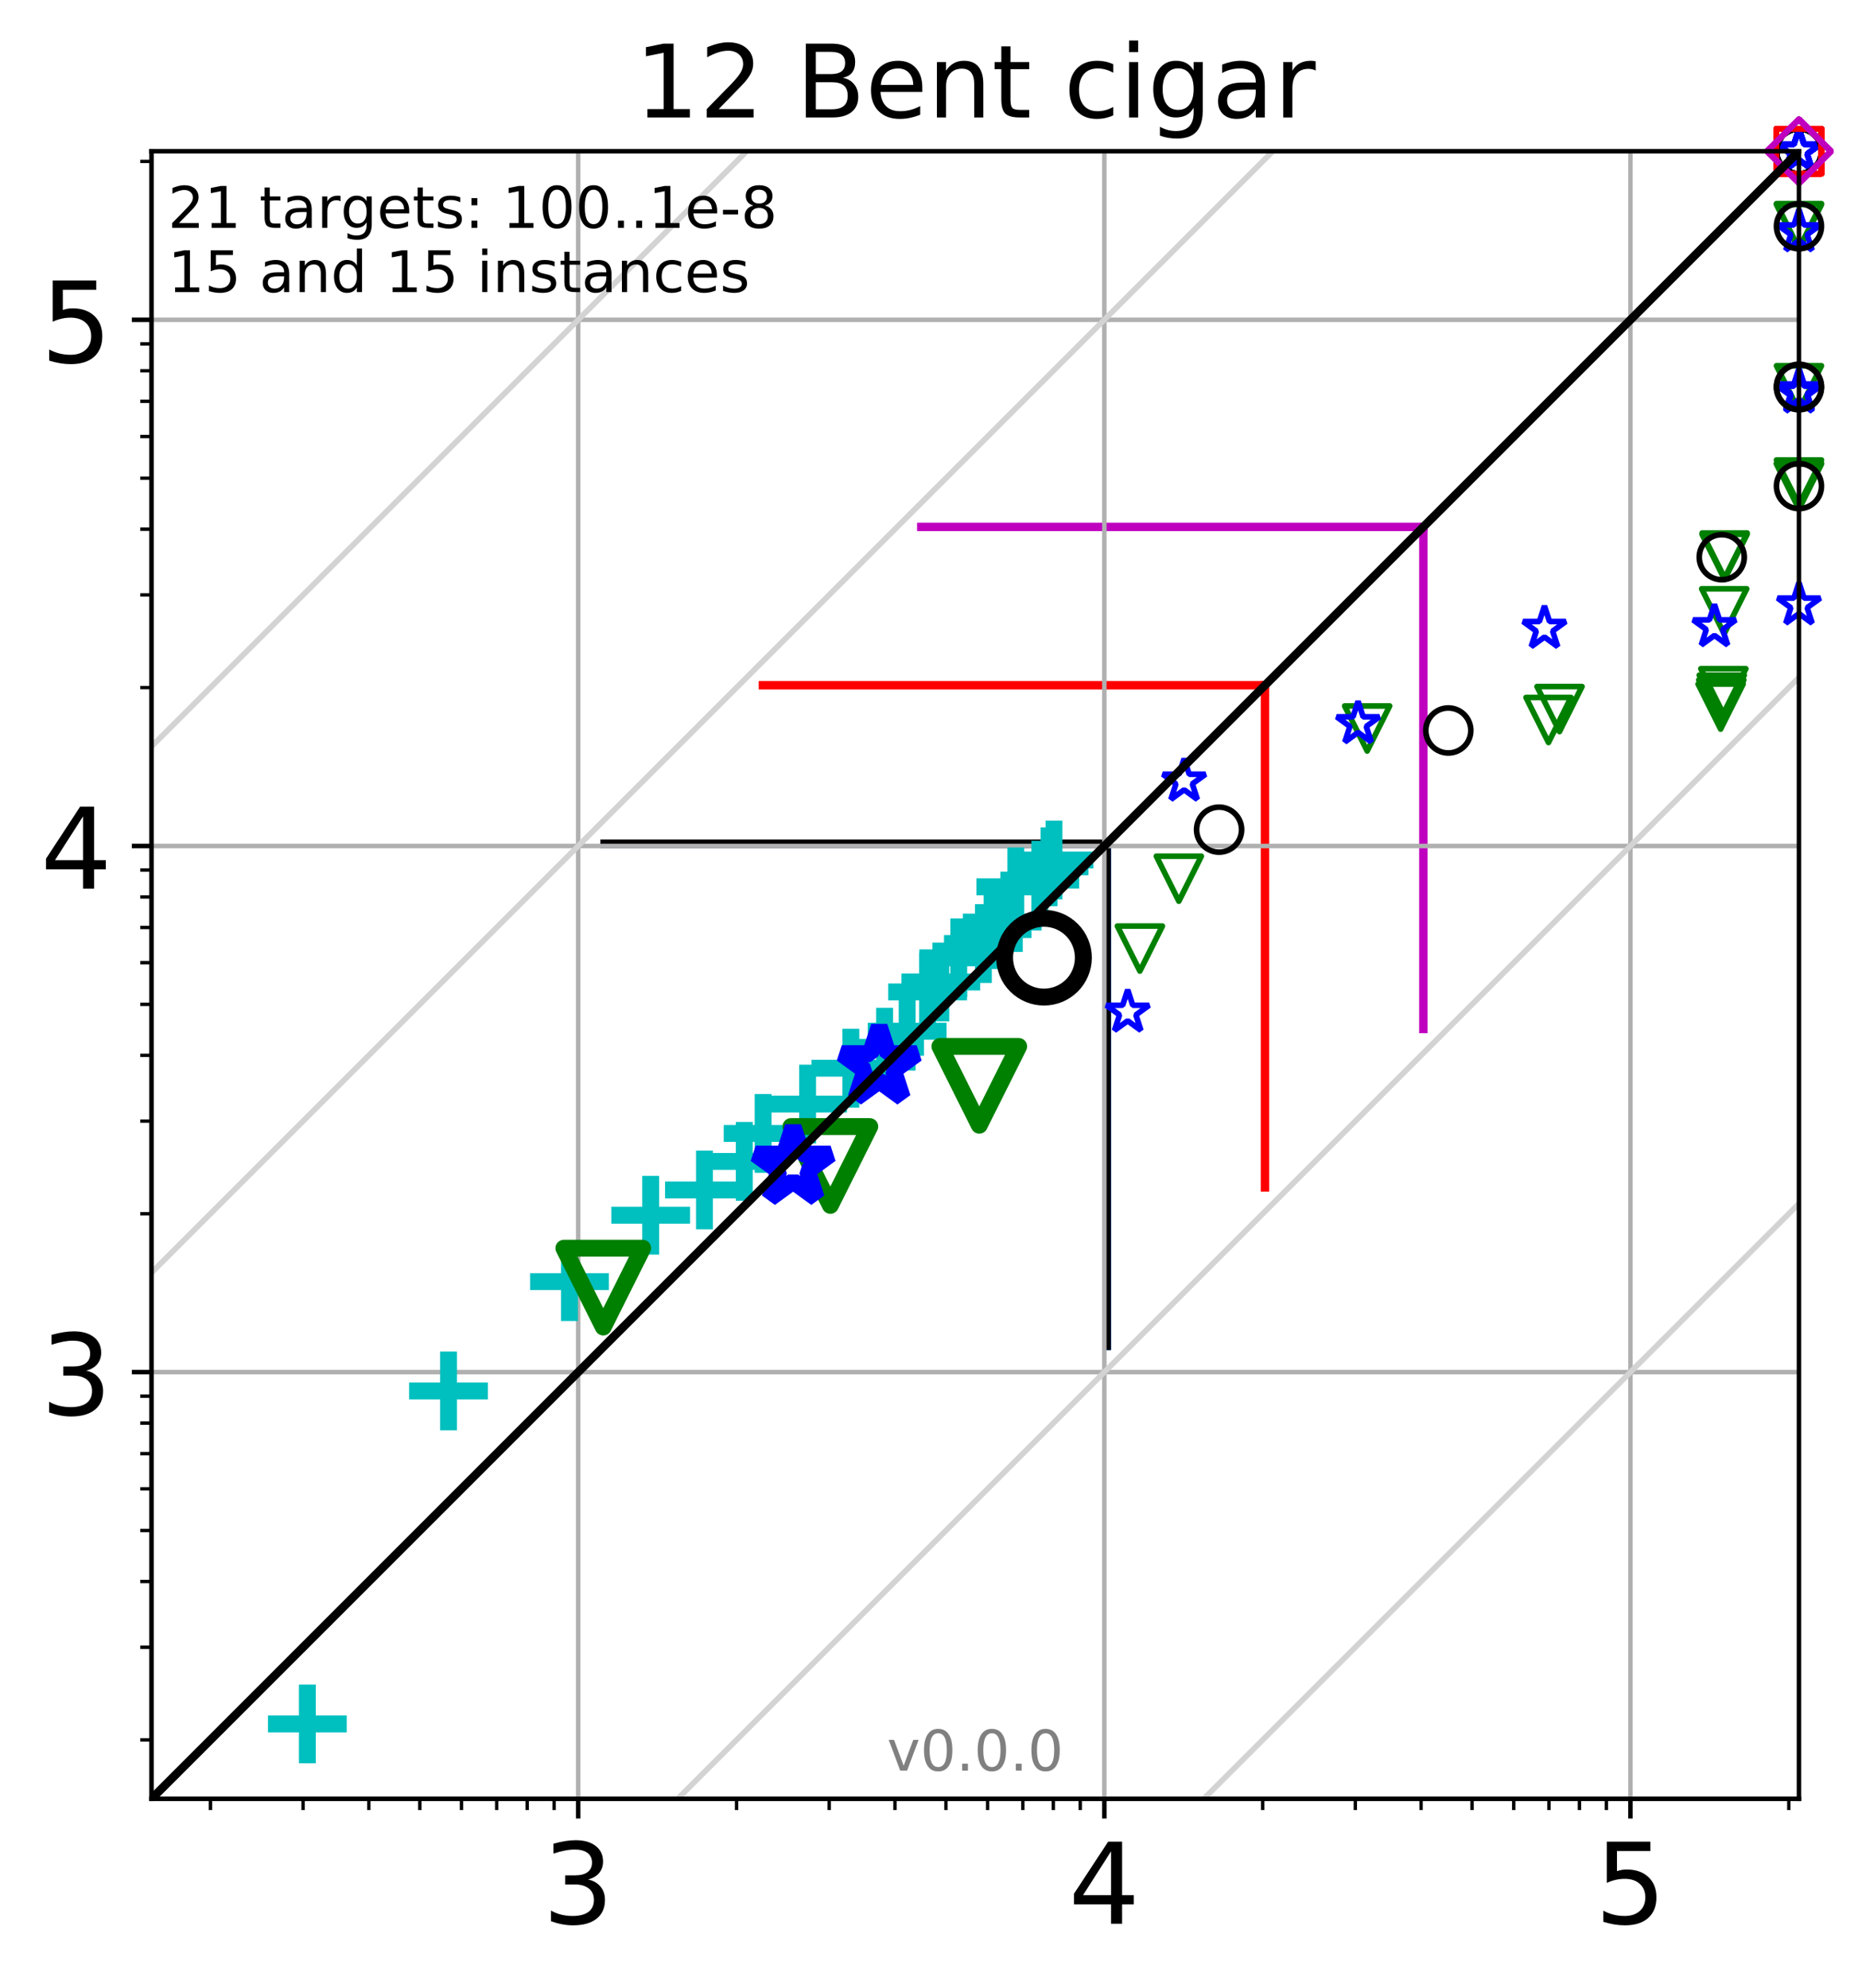<?xml version="1.0" encoding="utf-8" standalone="no"?>
<!DOCTYPE svg PUBLIC "-//W3C//DTD SVG 1.1//EN"
  "http://www.w3.org/Graphics/SVG/1.1/DTD/svg11.dtd">
<!-- Created with matplotlib (http://matplotlib.org/) -->
<svg height="353.193pt" version="1.1" viewBox="0 0 330.885 353.193" width="330.885pt" xmlns="http://www.w3.org/2000/svg" xmlns:xlink="http://www.w3.org/1999/xlink">
 <defs>
  <style type="text/css">
*{stroke-linecap:butt;stroke-linejoin:round;}
  </style>
 </defs>
 <g id="figure_1">
  <g id="patch_1">
   <path d="M 0 353.193 
L 330.885 353.193 
L 330.885 0 
L 0 0 
z
" style="fill:#ffffff;"/>
  </g>
  <g id="axes_1">
   <g id="patch_2">
    <path d="M 26.925 319.637 
L 319.685 319.637 
L 319.685 26.877 
L 26.925 26.877 
z
" style="fill:#ffffff;"/>
   </g>
   <g id="line2d_1">
    <path clip-path="url(#p626cb16751)" d="M 196.65 239.129 
L 196.65 149.913 
" style="fill:none;stroke:#00bfbf;stroke-linecap:square;stroke-width:1.5;"/>
   </g>
   <g id="line2d_2">
    <path clip-path="url(#p626cb16751)" d="M 107.433 149.913 
L 196.65 149.913 
" style="fill:none;stroke:#00bfbf;stroke-linecap:square;stroke-width:1.5;"/>
   </g>
   <g id="line2d_3">
    <path clip-path="url(#p626cb16751)" d="M 196.65 239.129 
L 196.65 149.913 
" style="fill:none;stroke:#008000;stroke-linecap:square;stroke-width:1.5;"/>
   </g>
   <g id="line2d_4">
    <path clip-path="url(#p626cb16751)" d="M 107.433 149.913 
L 196.65 149.913 
" style="fill:none;stroke:#008000;stroke-linecap:square;stroke-width:1.5;"/>
   </g>
   <g id="line2d_5">
    <path clip-path="url(#p626cb16751)" d="M 196.65 239.129 
L 196.65 149.913 
" style="fill:none;stroke:#0000ff;stroke-linecap:square;stroke-width:1.5;"/>
   </g>
   <g id="line2d_6">
    <path clip-path="url(#p626cb16751)" d="M 107.433 149.913 
L 196.65 149.913 
" style="fill:none;stroke:#0000ff;stroke-linecap:square;stroke-width:1.5;"/>
   </g>
   <g id="line2d_7">
    <path clip-path="url(#p626cb16751)" d="M 196.65 239.129 
L 196.65 149.913 
" style="fill:none;stroke:#000000;stroke-linecap:square;stroke-width:1.5;"/>
   </g>
   <g id="line2d_8">
    <path clip-path="url(#p626cb16751)" d="M 107.433 149.913 
L 196.65 149.913 
" style="fill:none;stroke:#000000;stroke-linecap:square;stroke-width:1.5;"/>
   </g>
   <g id="line2d_9">
    <path clip-path="url(#p626cb16751)" d="M 224.792 210.987 
L 224.792 121.77 
" style="fill:none;stroke:#ff0000;stroke-linecap:square;stroke-width:1.5;"/>
   </g>
   <g id="line2d_10">
    <path clip-path="url(#p626cb16751)" d="M 135.576 121.77 
L 224.792 121.77 
" style="fill:none;stroke:#ff0000;stroke-linecap:square;stroke-width:1.5;"/>
   </g>
   <g id="line2d_11">
    <path clip-path="url(#p626cb16751)" d="M 252.936 182.843 
L 252.936 93.626 
" style="fill:none;stroke:#bf00bf;stroke-linecap:square;stroke-width:1.5;"/>
   </g>
   <g id="line2d_12">
    <path clip-path="url(#p626cb16751)" d="M 163.719 93.626 
L 252.936 93.626 
" style="fill:none;stroke:#bf00bf;stroke-linecap:square;stroke-width:1.5;"/>
   </g>
   <g id="matplotlib.axis_1">
    <g id="xtick_1">
     <g id="line2d_13">
      <path clip-path="url(#p626cb16751)" d="M 102.747 319.637 
L 102.747 26.877 
" style="fill:none;stroke:#b0b0b0;stroke-linecap:square;stroke-width:0.8;"/>
     </g>
     <g id="line2d_14">
      <defs>
       <path d="M 0 0 
L 0 3.5 
" id="mcdaa72d1b9" style="stroke:#000000;stroke-width:0.8;"/>
      </defs>
      <g>
       <use style="stroke:#000000;stroke-width:0.8;" x="102.747" xlink:href="#mcdaa72d1b9" y="319.637"/>
      </g>
     </g>
     <g id="text_1">
      <!-- 3 -->
      <defs>
       <path d="M 40.578 39.312 
Q 47.656 37.797 51.625 33 
Q 55.609 28.219 55.609 21.188 
Q 55.609 10.406 48.188 4.484 
Q 40.766 -1.422 27.094 -1.422 
Q 22.516 -1.422 17.656 -0.516 
Q 12.797 0.391 7.625 2.203 
L 7.625 11.719 
Q 11.719 9.328 16.594 8.109 
Q 21.484 6.891 26.812 6.891 
Q 36.078 6.891 40.938 10.547 
Q 45.797 14.203 45.797 21.188 
Q 45.797 27.641 41.281 31.266 
Q 36.766 34.906 28.719 34.906 
L 20.219 34.906 
L 20.219 43.016 
L 29.109 43.016 
Q 36.375 43.016 40.234 45.922 
Q 44.094 48.828 44.094 54.297 
Q 44.094 59.906 40.109 62.906 
Q 36.141 65.922 28.719 65.922 
Q 24.656 65.922 20.016 65.031 
Q 15.375 64.156 9.812 62.312 
L 9.812 71.094 
Q 15.438 72.656 20.344 73.438 
Q 25.25 74.219 29.594 74.219 
Q 40.828 74.219 47.359 69.109 
Q 53.906 64.016 53.906 55.328 
Q 53.906 49.266 50.438 45.094 
Q 46.969 40.922 40.578 39.312 
z
" id="DejaVuSans-33"/>
      </defs>
      <g transform="translate(96.384 341.834)scale(0.2 -0.2)">
       <use xlink:href="#DejaVuSans-33"/>
      </g>
     </g>
    </g>
    <g id="xtick_2">
     <g id="line2d_15">
      <path clip-path="url(#p626cb16751)" d="M 196.242 319.637 
L 196.242 26.877 
" style="fill:none;stroke:#b0b0b0;stroke-linecap:square;stroke-width:0.8;"/>
     </g>
     <g id="line2d_16">
      <g>
       <use style="stroke:#000000;stroke-width:0.8;" x="196.242" xlink:href="#mcdaa72d1b9" y="319.637"/>
      </g>
     </g>
     <g id="text_2">
      <!-- 4 -->
      <defs>
       <path d="M 37.797 64.312 
L 12.891 25.391 
L 37.797 25.391 
z
M 35.203 72.906 
L 47.609 72.906 
L 47.609 25.391 
L 58.016 25.391 
L 58.016 17.188 
L 47.609 17.188 
L 47.609 0 
L 37.797 0 
L 37.797 17.188 
L 4.891 17.188 
L 4.891 26.703 
z
" id="DejaVuSans-34"/>
      </defs>
      <g transform="translate(189.879 341.834)scale(0.2 -0.2)">
       <use xlink:href="#DejaVuSans-34"/>
      </g>
     </g>
    </g>
    <g id="xtick_3">
     <g id="line2d_17">
      <path clip-path="url(#p626cb16751)" d="M 289.736 319.637 
L 289.736 26.877 
" style="fill:none;stroke:#b0b0b0;stroke-linecap:square;stroke-width:0.8;"/>
     </g>
     <g id="line2d_18">
      <g>
       <use style="stroke:#000000;stroke-width:0.8;" x="289.736" xlink:href="#mcdaa72d1b9" y="319.637"/>
      </g>
     </g>
     <g id="text_3">
      <!-- 5 -->
      <defs>
       <path d="M 10.797 72.906 
L 49.516 72.906 
L 49.516 64.594 
L 19.828 64.594 
L 19.828 46.734 
Q 21.969 47.469 24.109 47.828 
Q 26.266 48.188 28.422 48.188 
Q 40.625 48.188 47.75 41.5 
Q 54.891 34.812 54.891 23.391 
Q 54.891 11.625 47.562 5.094 
Q 40.234 -1.422 26.906 -1.422 
Q 22.312 -1.422 17.547 -0.641 
Q 12.797 0.141 7.719 1.703 
L 7.719 11.625 
Q 12.109 9.234 16.797 8.062 
Q 21.484 6.891 26.703 6.891 
Q 35.156 6.891 40.078 11.328 
Q 45.016 15.766 45.016 23.391 
Q 45.016 31 40.078 35.438 
Q 35.156 39.891 26.703 39.891 
Q 22.75 39.891 18.812 39.016 
Q 14.891 38.141 10.797 36.281 
z
" id="DejaVuSans-35"/>
      </defs>
      <g transform="translate(283.374 341.834)scale(0.2 -0.2)">
       <use xlink:href="#DejaVuSans-35"/>
      </g>
     </g>
    </g>
    <g id="xtick_4">
     <g id="line2d_19">
      <defs>
       <path d="M 0 0 
L 0 2 
" id="m174a268d0e" style="stroke:#000000;stroke-width:0.6;"/>
      </defs>
      <g>
       <use style="stroke:#000000;stroke-width:0.6;" x="37.397" xlink:href="#m174a268d0e" y="319.637"/>
      </g>
     </g>
    </g>
    <g id="xtick_5">
     <g id="line2d_20">
      <g>
       <use style="stroke:#000000;stroke-width:0.6;" x="53.86" xlink:href="#m174a268d0e" y="319.637"/>
      </g>
     </g>
    </g>
    <g id="xtick_6">
     <g id="line2d_21">
      <g>
       <use style="stroke:#000000;stroke-width:0.6;" x="65.541" xlink:href="#m174a268d0e" y="319.637"/>
      </g>
     </g>
    </g>
    <g id="xtick_7">
     <g id="line2d_22">
      <g>
       <use style="stroke:#000000;stroke-width:0.6;" x="74.602" xlink:href="#m174a268d0e" y="319.637"/>
      </g>
     </g>
    </g>
    <g id="xtick_8">
     <g id="line2d_23">
      <g>
       <use style="stroke:#000000;stroke-width:0.6;" x="82.005" xlink:href="#m174a268d0e" y="319.637"/>
      </g>
     </g>
    </g>
    <g id="xtick_9">
     <g id="line2d_24">
      <g>
       <use style="stroke:#000000;stroke-width:0.6;" x="88.264" xlink:href="#m174a268d0e" y="319.637"/>
      </g>
     </g>
    </g>
    <g id="xtick_10">
     <g id="line2d_25">
      <g>
       <use style="stroke:#000000;stroke-width:0.6;" x="93.686" xlink:href="#m174a268d0e" y="319.637"/>
      </g>
     </g>
    </g>
    <g id="xtick_11">
     <g id="line2d_26">
      <g>
       <use style="stroke:#000000;stroke-width:0.6;" x="98.469" xlink:href="#m174a268d0e" y="319.637"/>
      </g>
     </g>
    </g>
    <g id="xtick_12">
     <g id="line2d_27">
      <g>
       <use style="stroke:#000000;stroke-width:0.6;" x="130.891" xlink:href="#m174a268d0e" y="319.637"/>
      </g>
     </g>
    </g>
    <g id="xtick_13">
     <g id="line2d_28">
      <g>
       <use style="stroke:#000000;stroke-width:0.6;" x="147.355" xlink:href="#m174a268d0e" y="319.637"/>
      </g>
     </g>
    </g>
    <g id="xtick_14">
     <g id="line2d_29">
      <g>
       <use style="stroke:#000000;stroke-width:0.6;" x="159.036" xlink:href="#m174a268d0e" y="319.637"/>
      </g>
     </g>
    </g>
    <g id="xtick_15">
     <g id="line2d_30">
      <g>
       <use style="stroke:#000000;stroke-width:0.6;" x="168.097" xlink:href="#m174a268d0e" y="319.637"/>
      </g>
     </g>
    </g>
    <g id="xtick_16">
     <g id="line2d_31">
      <g>
       <use style="stroke:#000000;stroke-width:0.6;" x="175.5" xlink:href="#m174a268d0e" y="319.637"/>
      </g>
     </g>
    </g>
    <g id="xtick_17">
     <g id="line2d_32">
      <g>
       <use style="stroke:#000000;stroke-width:0.6;" x="181.759" xlink:href="#m174a268d0e" y="319.637"/>
      </g>
     </g>
    </g>
    <g id="xtick_18">
     <g id="line2d_33">
      <g>
       <use style="stroke:#000000;stroke-width:0.6;" x="187.181" xlink:href="#m174a268d0e" y="319.637"/>
      </g>
     </g>
    </g>
    <g id="xtick_19">
     <g id="line2d_34">
      <g>
       <use style="stroke:#000000;stroke-width:0.6;" x="191.963" xlink:href="#m174a268d0e" y="319.637"/>
      </g>
     </g>
    </g>
    <g id="xtick_20">
     <g id="line2d_35">
      <g>
       <use style="stroke:#000000;stroke-width:0.6;" x="224.386" xlink:href="#m174a268d0e" y="319.637"/>
      </g>
     </g>
    </g>
    <g id="xtick_21">
     <g id="line2d_36">
      <g>
       <use style="stroke:#000000;stroke-width:0.6;" x="240.85" xlink:href="#m174a268d0e" y="319.637"/>
      </g>
     </g>
    </g>
    <g id="xtick_22">
     <g id="line2d_37">
      <g>
       <use style="stroke:#000000;stroke-width:0.6;" x="252.531" xlink:href="#m174a268d0e" y="319.637"/>
      </g>
     </g>
    </g>
    <g id="xtick_23">
     <g id="line2d_38">
      <g>
       <use style="stroke:#000000;stroke-width:0.6;" x="261.592" xlink:href="#m174a268d0e" y="319.637"/>
      </g>
     </g>
    </g>
    <g id="xtick_24">
     <g id="line2d_39">
      <g>
       <use style="stroke:#000000;stroke-width:0.6;" x="268.995" xlink:href="#m174a268d0e" y="319.637"/>
      </g>
     </g>
    </g>
    <g id="xtick_25">
     <g id="line2d_40">
      <g>
       <use style="stroke:#000000;stroke-width:0.6;" x="275.254" xlink:href="#m174a268d0e" y="319.637"/>
      </g>
     </g>
    </g>
    <g id="xtick_26">
     <g id="line2d_41">
      <g>
       <use style="stroke:#000000;stroke-width:0.6;" x="280.676" xlink:href="#m174a268d0e" y="319.637"/>
      </g>
     </g>
    </g>
    <g id="xtick_27">
     <g id="line2d_42">
      <g>
       <use style="stroke:#000000;stroke-width:0.6;" x="285.458" xlink:href="#m174a268d0e" y="319.637"/>
      </g>
     </g>
    </g>
    <g id="xtick_28">
     <g id="line2d_43">
      <g>
       <use style="stroke:#000000;stroke-width:0.6;" x="317.881" xlink:href="#m174a268d0e" y="319.637"/>
      </g>
     </g>
    </g>
   </g>
   <g id="matplotlib.axis_2">
    <g id="ytick_1">
     <g id="line2d_44">
      <path clip-path="url(#p626cb16751)" d="M 26.925 243.816 
L 319.685 243.816 
" style="fill:none;stroke:#b0b0b0;stroke-linecap:square;stroke-width:0.8;"/>
     </g>
     <g id="line2d_45">
      <defs>
       <path d="M 0 0 
L -3.5 0 
" id="m2fdf39e11d" style="stroke:#000000;stroke-width:0.8;"/>
      </defs>
      <g>
       <use style="stroke:#000000;stroke-width:0.8;" x="26.925" xlink:href="#m2fdf39e11d" y="243.816"/>
      </g>
     </g>
     <g id="text_4">
      <!-- 3 -->
      <g transform="translate(7.2 251.414)scale(0.2 -0.2)">
       <use xlink:href="#DejaVuSans-33"/>
      </g>
     </g>
    </g>
    <g id="ytick_2">
     <g id="line2d_46">
      <path clip-path="url(#p626cb16751)" d="M 26.925 150.321 
L 319.685 150.321 
" style="fill:none;stroke:#b0b0b0;stroke-linecap:square;stroke-width:0.8;"/>
     </g>
     <g id="line2d_47">
      <g>
       <use style="stroke:#000000;stroke-width:0.8;" x="26.925" xlink:href="#m2fdf39e11d" y="150.321"/>
      </g>
     </g>
     <g id="text_5">
      <!-- 4 -->
      <g transform="translate(7.2 157.919)scale(0.2 -0.2)">
       <use xlink:href="#DejaVuSans-34"/>
      </g>
     </g>
    </g>
    <g id="ytick_3">
     <g id="line2d_48">
      <path clip-path="url(#p626cb16751)" d="M 26.925 56.826 
L 319.685 56.826 
" style="fill:none;stroke:#b0b0b0;stroke-linecap:square;stroke-width:0.8;"/>
     </g>
     <g id="line2d_49">
      <g>
       <use style="stroke:#000000;stroke-width:0.8;" x="26.925" xlink:href="#m2fdf39e11d" y="56.826"/>
      </g>
     </g>
     <g id="text_6">
      <!-- 5 -->
      <g transform="translate(7.2 64.424)scale(0.2 -0.2)">
       <use xlink:href="#DejaVuSans-35"/>
      </g>
     </g>
    </g>
    <g id="ytick_4">
     <g id="line2d_50">
      <defs>
       <path d="M 0 0 
L -2 0 
" id="m7f16919381" style="stroke:#000000;stroke-width:0.6;"/>
      </defs>
      <g>
       <use style="stroke:#000000;stroke-width:0.6;" x="26.925" xlink:href="#m7f16919381" y="309.166"/>
      </g>
     </g>
    </g>
    <g id="ytick_5">
     <g id="line2d_51">
      <g>
       <use style="stroke:#000000;stroke-width:0.6;" x="26.925" xlink:href="#m7f16919381" y="292.702"/>
      </g>
     </g>
    </g>
    <g id="ytick_6">
     <g id="line2d_52">
      <g>
       <use style="stroke:#000000;stroke-width:0.6;" x="26.925" xlink:href="#m7f16919381" y="281.021"/>
      </g>
     </g>
    </g>
    <g id="ytick_7">
     <g id="line2d_53">
      <g>
       <use style="stroke:#000000;stroke-width:0.6;" x="26.925" xlink:href="#m7f16919381" y="271.96"/>
      </g>
     </g>
    </g>
    <g id="ytick_8">
     <g id="line2d_54">
      <g>
       <use style="stroke:#000000;stroke-width:0.6;" x="26.925" xlink:href="#m7f16919381" y="264.557"/>
      </g>
     </g>
    </g>
    <g id="ytick_9">
     <g id="line2d_55">
      <g>
       <use style="stroke:#000000;stroke-width:0.6;" x="26.925" xlink:href="#m7f16919381" y="258.298"/>
      </g>
     </g>
    </g>
    <g id="ytick_10">
     <g id="line2d_56">
      <g>
       <use style="stroke:#000000;stroke-width:0.6;" x="26.925" xlink:href="#m7f16919381" y="252.876"/>
      </g>
     </g>
    </g>
    <g id="ytick_11">
     <g id="line2d_57">
      <g>
       <use style="stroke:#000000;stroke-width:0.6;" x="26.925" xlink:href="#m7f16919381" y="248.094"/>
      </g>
     </g>
    </g>
    <g id="ytick_12">
     <g id="line2d_58">
      <g>
       <use style="stroke:#000000;stroke-width:0.6;" x="26.925" xlink:href="#m7f16919381" y="215.671"/>
      </g>
     </g>
    </g>
    <g id="ytick_13">
     <g id="line2d_59">
      <g>
       <use style="stroke:#000000;stroke-width:0.6;" x="26.925" xlink:href="#m7f16919381" y="199.207"/>
      </g>
     </g>
    </g>
    <g id="ytick_14">
     <g id="line2d_60">
      <g>
       <use style="stroke:#000000;stroke-width:0.6;" x="26.925" xlink:href="#m7f16919381" y="187.526"/>
      </g>
     </g>
    </g>
    <g id="ytick_15">
     <g id="line2d_61">
      <g>
       <use style="stroke:#000000;stroke-width:0.6;" x="26.925" xlink:href="#m7f16919381" y="178.465"/>
      </g>
     </g>
    </g>
    <g id="ytick_16">
     <g id="line2d_62">
      <g>
       <use style="stroke:#000000;stroke-width:0.6;" x="26.925" xlink:href="#m7f16919381" y="171.062"/>
      </g>
     </g>
    </g>
    <g id="ytick_17">
     <g id="line2d_63">
      <g>
       <use style="stroke:#000000;stroke-width:0.6;" x="26.925" xlink:href="#m7f16919381" y="164.803"/>
      </g>
     </g>
    </g>
    <g id="ytick_18">
     <g id="line2d_64">
      <g>
       <use style="stroke:#000000;stroke-width:0.6;" x="26.925" xlink:href="#m7f16919381" y="159.381"/>
      </g>
     </g>
    </g>
    <g id="ytick_19">
     <g id="line2d_65">
      <g>
       <use style="stroke:#000000;stroke-width:0.6;" x="26.925" xlink:href="#m7f16919381" y="154.599"/>
      </g>
     </g>
    </g>
    <g id="ytick_20">
     <g id="line2d_66">
      <g>
       <use style="stroke:#000000;stroke-width:0.6;" x="26.925" xlink:href="#m7f16919381" y="122.176"/>
      </g>
     </g>
    </g>
    <g id="ytick_21">
     <g id="line2d_67">
      <g>
       <use style="stroke:#000000;stroke-width:0.6;" x="26.925" xlink:href="#m7f16919381" y="105.712"/>
      </g>
     </g>
    </g>
    <g id="ytick_22">
     <g id="line2d_68">
      <g>
       <use style="stroke:#000000;stroke-width:0.6;" x="26.925" xlink:href="#m7f16919381" y="94.031"/>
      </g>
     </g>
    </g>
    <g id="ytick_23">
     <g id="line2d_69">
      <g>
       <use style="stroke:#000000;stroke-width:0.6;" x="26.925" xlink:href="#m7f16919381" y="84.971"/>
      </g>
     </g>
    </g>
    <g id="ytick_24">
     <g id="line2d_70">
      <g>
       <use style="stroke:#000000;stroke-width:0.6;" x="26.925" xlink:href="#m7f16919381" y="77.568"/>
      </g>
     </g>
    </g>
    <g id="ytick_25">
     <g id="line2d_71">
      <g>
       <use style="stroke:#000000;stroke-width:0.6;" x="26.925" xlink:href="#m7f16919381" y="71.308"/>
      </g>
     </g>
    </g>
    <g id="ytick_26">
     <g id="line2d_72">
      <g>
       <use style="stroke:#000000;stroke-width:0.6;" x="26.925" xlink:href="#m7f16919381" y="65.886"/>
      </g>
     </g>
    </g>
    <g id="ytick_27">
     <g id="line2d_73">
      <g>
       <use style="stroke:#000000;stroke-width:0.6;" x="26.925" xlink:href="#m7f16919381" y="61.104"/>
      </g>
     </g>
    </g>
    <g id="ytick_28">
     <g id="line2d_74">
      <g>
       <use style="stroke:#000000;stroke-width:0.6;" x="26.925" xlink:href="#m7f16919381" y="28.681"/>
      </g>
     </g>
    </g>
   </g>
   <g id="line2d_75">
    <defs>
     <path d="M -7 0 
L 7 0 
M 0 7 
L 0 -7 
" id="m9eb11d4060" style="stroke:#00bfbf;stroke-width:3;"/>
    </defs>
    <g>
     <use style="fill-opacity:0;stroke:#00bfbf;stroke-width:3;" x="54.62" xlink:href="#m9eb11d4060" y="306.33"/>
     <use style="fill-opacity:0;stroke:#00bfbf;stroke-width:3;" x="79.703" xlink:href="#m9eb11d4060" y="247.163"/>
     <use style="fill-opacity:0;stroke:#00bfbf;stroke-width:3;" x="101.199" xlink:href="#m9eb11d4060" y="227.734"/>
     <use style="fill-opacity:0;stroke:#00bfbf;stroke-width:3;" x="115.63" xlink:href="#m9eb11d4060" y="215.941"/>
     <use style="fill-opacity:0;stroke:#00bfbf;stroke-width:3;" x="125.189" xlink:href="#m9eb11d4060" y="211.449"/>
     <use style="fill-opacity:0;stroke:#00bfbf;stroke-width:3;" x="132.26" xlink:href="#m9eb11d4060" y="206.372"/>
     <use style="fill-opacity:0;stroke:#00bfbf;stroke-width:3;" x="135.609" xlink:href="#m9eb11d4060" y="201.404"/>
     <use style="fill-opacity:0;stroke:#00bfbf;stroke-width:3;" x="143.512" xlink:href="#m9eb11d4060" y="196.187"/>
     <use style="fill-opacity:0;stroke:#00bfbf;stroke-width:3;" x="151.198" xlink:href="#m9eb11d4060" y="189.811"/>
     <use style="fill-opacity:0;stroke:#00bfbf;stroke-width:3;" x="157.198" xlink:href="#m9eb11d4060" y="186.095"/>
     <use style="fill-opacity:0;stroke:#00bfbf;stroke-width:3;" x="161.204" xlink:href="#m9eb11d4060" y="183.241"/>
     <use style="fill-opacity:0;stroke:#00bfbf;stroke-width:3;" x="164.838" xlink:href="#m9eb11d4060" y="176.257"/>
     <use style="fill-opacity:0;stroke:#00bfbf;stroke-width:3;" x="167.189" xlink:href="#m9eb11d4060" y="174.491"/>
     <use style="fill-opacity:0;stroke:#00bfbf;stroke-width:3;" x="170.374" xlink:href="#m9eb11d4060" y="170.197"/>
     <use style="fill-opacity:0;stroke:#00bfbf;stroke-width:3;" x="174.751" xlink:href="#m9eb11d4060" y="167.659"/>
     <use style="fill-opacity:0;stroke:#00bfbf;stroke-width:3;" x="176.295" xlink:href="#m9eb11d4060" y="165.185"/>
     <use style="fill-opacity:0;stroke:#00bfbf;stroke-width:3;" x="178.098" xlink:href="#m9eb11d4060" y="163.844"/>
     <use style="fill-opacity:0;stroke:#00bfbf;stroke-width:3;" x="180.513" xlink:href="#m9eb11d4060" y="157.582"/>
     <use style="fill-opacity:0;stroke:#00bfbf;stroke-width:3;" x="184.771" xlink:href="#m9eb11d4060" y="156.392"/>
     <use style="fill-opacity:0;stroke:#00bfbf;stroke-width:3;" x="186.424" xlink:href="#m9eb11d4060" y="154.022"/>
     <use style="fill-opacity:0;stroke:#00bfbf;stroke-width:3;" x="187.298" xlink:href="#m9eb11d4060" y="152.816"/>
    </g>
   </g>
   <g id="line2d_76">
    <defs>
     <path d="M -0 7 
L 7 -7 
L -7 -7 
z
" id="m93a4a8638a" style="stroke:#008000;stroke-linejoin:miter;stroke-width:3;"/>
    </defs>
    <g>
     <use style="fill-opacity:0;stroke:#008000;stroke-linejoin:miter;stroke-width:3;" x="107.203" xlink:href="#m93a4a8638a" y="228.799"/>
     <use style="fill-opacity:0;stroke:#008000;stroke-linejoin:miter;stroke-width:3;" x="147.56" xlink:href="#m93a4a8638a" y="207.183"/>
     <use style="fill-opacity:0;stroke:#008000;stroke-linejoin:miter;stroke-width:3;" x="174.024" xlink:href="#m93a4a8638a" y="192.943"/>
    </g>
   </g>
   <g id="line2d_77">
    <defs>
     <path d="M -0 4 
L 4 -4 
L -4 -4 
z
" id="md7c5c80bbc" style="stroke:#008000;stroke-linejoin:miter;"/>
    </defs>
    <g>
     <use style="fill-opacity:0;stroke:#008000;stroke-linejoin:miter;" x="202.56" xlink:href="#md7c5c80bbc" y="168.555"/>
     <use style="fill-opacity:0;stroke:#008000;stroke-linejoin:miter;" x="209.487" xlink:href="#md7c5c80bbc" y="156.141"/>
     <use style="fill-opacity:0;stroke:#008000;stroke-linejoin:miter;" x="242.952" xlink:href="#md7c5c80bbc" y="129.447"/>
     <use style="fill-opacity:0;stroke:#008000;stroke-linejoin:miter;" x="275.175" xlink:href="#md7c5c80bbc" y="127.937"/>
     <use style="fill-opacity:0;stroke:#008000;stroke-linejoin:miter;" x="277.129" xlink:href="#md7c5c80bbc" y="125.995"/>
     <use style="fill-opacity:0;stroke:#008000;stroke-linejoin:miter;" x="305.761" xlink:href="#md7c5c80bbc" y="125.558"/>
     <use style="fill-opacity:0;stroke:#008000;stroke-linejoin:miter;" x="305.878" xlink:href="#md7c5c80bbc" y="124.828"/>
     <use style="fill-opacity:0;stroke:#008000;stroke-linejoin:miter;" x="305.962" xlink:href="#md7c5c80bbc" y="123.972"/>
     <use style="fill-opacity:0;stroke:#008000;stroke-linejoin:miter;" x="306.243" xlink:href="#md7c5c80bbc" y="122.826"/>
     <use style="fill-opacity:0;stroke:#008000;stroke-linejoin:miter;" x="306.394" xlink:href="#md7c5c80bbc" y="108.627"/>
     <use style="fill-opacity:0;stroke:#008000;stroke-linejoin:miter;" x="306.461" xlink:href="#md7c5c80bbc" y="98.954"/>
     <use style="fill-opacity:0;stroke:#008000;stroke-linejoin:miter;" x="306.475" xlink:href="#md7c5c80bbc" y="98.71"/>
    </g>
   </g>
   <g id="line2d_78">
    <g>
     <use style="fill-opacity:0;stroke:#008000;stroke-linejoin:miter;" x="319.685" xlink:href="#md7c5c80bbc" y="86.451"/>
     <use style="fill-opacity:0;stroke:#008000;stroke-linejoin:miter;" x="319.685" xlink:href="#md7c5c80bbc" y="86.303"/>
     <use style="fill-opacity:0;stroke:#008000;stroke-linejoin:miter;" x="319.685" xlink:href="#md7c5c80bbc" y="85.74"/>
     <use style="fill-opacity:0;stroke:#008000;stroke-linejoin:miter;" x="319.685" xlink:href="#md7c5c80bbc" y="68.991"/>
     <use style="fill-opacity:0;stroke:#008000;stroke-linejoin:miter;" x="319.685" xlink:href="#md7c5c80bbc" y="40.351"/>
     <use style="fill-opacity:0;stroke:#008000;stroke-linejoin:miter;" x="319.685" xlink:href="#md7c5c80bbc" y="40.184"/>
    </g>
   </g>
   <g id="line2d_79">
    <defs>
     <path d="M 0 -7 
L -1.572 -2.163 
L -6.657 -2.163 
L -2.543 0.826 
L -4.114 5.663 
L -0 2.674 
L 4.114 5.663 
L 2.543 0.826 
L 6.657 -2.163 
L 1.572 -2.163 
z
" id="mb453013188" style="stroke:#0000ff;stroke-linejoin:bevel;stroke-width:3;"/>
    </defs>
    <g>
     <use style="fill-opacity:0;stroke:#0000ff;stroke-linejoin:bevel;stroke-width:3;" x="140.939" xlink:href="#mb453013188" y="207.233"/>
     <use style="fill-opacity:0;stroke:#0000ff;stroke-linejoin:bevel;stroke-width:3;" x="156.242" xlink:href="#mb453013188" y="189.394"/>
    </g>
   </g>
   <g id="line2d_80">
    <defs>
     <path d="M 0 -4 
L -0.898 -1.236 
L -3.804 -1.236 
L -1.453 0.472 
L -2.351 3.236 
L -0 1.528 
L 2.351 3.236 
L 1.453 0.472 
L 3.804 -1.236 
L 0.898 -1.236 
z
" id="m94aaa91edd" style="stroke:#0000ff;stroke-linejoin:bevel;"/>
    </defs>
    <g>
     <use style="fill-opacity:0;stroke:#0000ff;stroke-linejoin:bevel;" x="200.398" xlink:href="#m94aaa91edd" y="179.868"/>
     <use style="fill-opacity:0;stroke:#0000ff;stroke-linejoin:bevel;" x="210.425" xlink:href="#m94aaa91edd" y="138.815"/>
     <use style="fill-opacity:0;stroke:#0000ff;stroke-linejoin:bevel;" x="241.334" xlink:href="#m94aaa91edd" y="128.614"/>
     <use style="fill-opacity:0;stroke:#0000ff;stroke-linejoin:bevel;" x="274.456" xlink:href="#m94aaa91edd" y="111.671"/>
     <use style="fill-opacity:0;stroke:#0000ff;stroke-linejoin:bevel;" x="304.668" xlink:href="#m94aaa91edd" y="111.386"/>
    </g>
   </g>
   <g id="line2d_81">
    <g>
     <use style="fill-opacity:0;stroke:#0000ff;stroke-linejoin:bevel;" x="319.685" xlink:href="#m94aaa91edd" y="107.51"/>
     <use style="fill-opacity:0;stroke:#0000ff;stroke-linejoin:bevel;" x="319.685" xlink:href="#m94aaa91edd" y="69.857"/>
     <use style="fill-opacity:0;stroke:#0000ff;stroke-linejoin:bevel;" x="319.685" xlink:href="#m94aaa91edd" y="69.612"/>
     <use style="fill-opacity:0;stroke:#0000ff;stroke-linejoin:bevel;" x="319.685" xlink:href="#m94aaa91edd" y="69.469"/>
     <use style="fill-opacity:0;stroke:#0000ff;stroke-linejoin:bevel;" x="319.685" xlink:href="#m94aaa91edd" y="41.214"/>
    </g>
   </g>
   <g id="line2d_82">
    <g>
     <use style="fill-opacity:0;stroke:#0000ff;stroke-linejoin:bevel;" x="319.685" xlink:href="#m94aaa91edd" y="26.877"/>
     <use style="fill-opacity:0;stroke:#0000ff;stroke-linejoin:bevel;" x="319.685" xlink:href="#m94aaa91edd" y="26.877"/>
     <use style="fill-opacity:0;stroke:#0000ff;stroke-linejoin:bevel;" x="319.685" xlink:href="#m94aaa91edd" y="26.877"/>
     <use style="fill-opacity:0;stroke:#0000ff;stroke-linejoin:bevel;" x="319.685" xlink:href="#m94aaa91edd" y="26.877"/>
     <use style="fill-opacity:0;stroke:#0000ff;stroke-linejoin:bevel;" x="319.685" xlink:href="#m94aaa91edd" y="26.877"/>
     <use style="fill-opacity:0;stroke:#0000ff;stroke-linejoin:bevel;" x="319.685" xlink:href="#m94aaa91edd" y="26.877"/>
     <use style="fill-opacity:0;stroke:#0000ff;stroke-linejoin:bevel;" x="319.685" xlink:href="#m94aaa91edd" y="26.877"/>
     <use style="fill-opacity:0;stroke:#0000ff;stroke-linejoin:bevel;" x="319.685" xlink:href="#m94aaa91edd" y="26.877"/>
     <use style="fill-opacity:0;stroke:#0000ff;stroke-linejoin:bevel;" x="319.685" xlink:href="#m94aaa91edd" y="26.877"/>
    </g>
   </g>
   <g id="line2d_83">
    <defs>
     <path d="M 0 7 
C 1.856 7 3.637 6.262 4.95 4.95 
C 6.262 3.637 7 1.856 7 0 
C 7 -1.856 6.262 -3.637 4.95 -4.95 
C 3.637 -6.262 1.856 -7 0 -7 
C -1.856 -7 -3.637 -6.262 -4.95 -4.95 
C -6.262 -3.637 -7 -1.856 -7 0 
C -7 1.856 -6.262 3.637 -4.95 4.95 
C -3.637 6.262 -1.856 7 0 7 
z
" id="mb5e5dec589" style="stroke:#000000;stroke-width:3;"/>
    </defs>
    <g>
     <use style="fill-opacity:0;stroke:#000000;stroke-width:3;" x="185.52" xlink:href="#mb5e5dec589" y="170.176"/>
    </g>
   </g>
   <g id="line2d_84">
    <defs>
     <path d="M 0 4 
C 1.061 4 2.078 3.579 2.828 2.828 
C 3.579 2.078 4 1.061 4 0 
C 4 -1.061 3.579 -2.078 2.828 -2.828 
C 2.078 -3.579 1.061 -4 0 -4 
C -1.061 -4 -2.078 -3.579 -2.828 -2.828 
C -3.579 -2.078 -4 -1.061 -4 0 
C -4 1.061 -3.579 2.078 -2.828 2.828 
C -2.078 3.579 -1.061 4 0 4 
z
" id="m4490021a5e" style="stroke:#000000;"/>
    </defs>
    <g>
     <use style="fill-opacity:0;stroke:#000000;" x="216.637" xlink:href="#m4490021a5e" y="147.422"/>
     <use style="fill-opacity:0;stroke:#000000;" x="257.37" xlink:href="#m4490021a5e" y="129.8"/>
     <use style="fill-opacity:0;stroke:#000000;" x="305.961" xlink:href="#m4490021a5e" y="99.009"/>
    </g>
   </g>
   <g id="line2d_85">
    <g>
     <use style="fill-opacity:0;stroke:#000000;" x="319.685" xlink:href="#m4490021a5e" y="86.377"/>
     <use style="fill-opacity:0;stroke:#000000;" x="319.685" xlink:href="#m4490021a5e" y="68.806"/>
     <use style="fill-opacity:0;stroke:#000000;" x="319.685" xlink:href="#m4490021a5e" y="68.723"/>
     <use style="fill-opacity:0;stroke:#000000;" x="319.685" xlink:href="#m4490021a5e" y="40.2"/>
    </g>
   </g>
   <g id="line2d_86">
    <g>
     <use style="fill-opacity:0;stroke:#000000;" x="319.685" xlink:href="#m4490021a5e" y="26.877"/>
     <use style="fill-opacity:0;stroke:#000000;" x="319.685" xlink:href="#m4490021a5e" y="26.877"/>
     <use style="fill-opacity:0;stroke:#000000;" x="319.685" xlink:href="#m4490021a5e" y="26.877"/>
     <use style="fill-opacity:0;stroke:#000000;" x="319.685" xlink:href="#m4490021a5e" y="26.877"/>
     <use style="fill-opacity:0;stroke:#000000;" x="319.685" xlink:href="#m4490021a5e" y="26.877"/>
     <use style="fill-opacity:0;stroke:#000000;" x="319.685" xlink:href="#m4490021a5e" y="26.877"/>
     <use style="fill-opacity:0;stroke:#000000;" x="319.685" xlink:href="#m4490021a5e" y="26.877"/>
     <use style="fill-opacity:0;stroke:#000000;" x="319.685" xlink:href="#m4490021a5e" y="26.877"/>
     <use style="fill-opacity:0;stroke:#000000;" x="319.685" xlink:href="#m4490021a5e" y="26.877"/>
     <use style="fill-opacity:0;stroke:#000000;" x="319.685" xlink:href="#m4490021a5e" y="26.877"/>
     <use style="fill-opacity:0;stroke:#000000;" x="319.685" xlink:href="#m4490021a5e" y="26.877"/>
     <use style="fill-opacity:0;stroke:#000000;" x="319.685" xlink:href="#m4490021a5e" y="26.877"/>
     <use style="fill-opacity:0;stroke:#000000;" x="319.685" xlink:href="#m4490021a5e" y="26.877"/>
    </g>
   </g>
   <g id="line2d_87">
    <defs>
     <path d="M -4 4 
L 4 4 
L 4 -4 
L -4 -4 
z
" id="m20be910ef6" style="stroke:#ff0000;stroke-linejoin:miter;"/>
    </defs>
    <g>
     <use style="fill-opacity:0;stroke:#ff0000;stroke-linejoin:miter;" x="319.685" xlink:href="#m20be910ef6" y="26.877"/>
     <use style="fill-opacity:0;stroke:#ff0000;stroke-linejoin:miter;" x="319.685" xlink:href="#m20be910ef6" y="26.877"/>
     <use style="fill-opacity:0;stroke:#ff0000;stroke-linejoin:miter;" x="319.685" xlink:href="#m20be910ef6" y="26.877"/>
     <use style="fill-opacity:0;stroke:#ff0000;stroke-linejoin:miter;" x="319.685" xlink:href="#m20be910ef6" y="26.877"/>
     <use style="fill-opacity:0;stroke:#ff0000;stroke-linejoin:miter;" x="319.685" xlink:href="#m20be910ef6" y="26.877"/>
     <use style="fill-opacity:0;stroke:#ff0000;stroke-linejoin:miter;" x="319.685" xlink:href="#m20be910ef6" y="26.877"/>
     <use style="fill-opacity:0;stroke:#ff0000;stroke-linejoin:miter;" x="319.685" xlink:href="#m20be910ef6" y="26.877"/>
     <use style="fill-opacity:0;stroke:#ff0000;stroke-linejoin:miter;" x="319.685" xlink:href="#m20be910ef6" y="26.877"/>
     <use style="fill-opacity:0;stroke:#ff0000;stroke-linejoin:miter;" x="319.685" xlink:href="#m20be910ef6" y="26.877"/>
     <use style="fill-opacity:0;stroke:#ff0000;stroke-linejoin:miter;" x="319.685" xlink:href="#m20be910ef6" y="26.877"/>
     <use style="fill-opacity:0;stroke:#ff0000;stroke-linejoin:miter;" x="319.685" xlink:href="#m20be910ef6" y="26.877"/>
     <use style="fill-opacity:0;stroke:#ff0000;stroke-linejoin:miter;" x="319.685" xlink:href="#m20be910ef6" y="26.877"/>
     <use style="fill-opacity:0;stroke:#ff0000;stroke-linejoin:miter;" x="319.685" xlink:href="#m20be910ef6" y="26.877"/>
     <use style="fill-opacity:0;stroke:#ff0000;stroke-linejoin:miter;" x="319.685" xlink:href="#m20be910ef6" y="26.877"/>
     <use style="fill-opacity:0;stroke:#ff0000;stroke-linejoin:miter;" x="319.685" xlink:href="#m20be910ef6" y="26.877"/>
     <use style="fill-opacity:0;stroke:#ff0000;stroke-linejoin:miter;" x="319.685" xlink:href="#m20be910ef6" y="26.877"/>
     <use style="fill-opacity:0;stroke:#ff0000;stroke-linejoin:miter;" x="319.685" xlink:href="#m20be910ef6" y="26.877"/>
     <use style="fill-opacity:0;stroke:#ff0000;stroke-linejoin:miter;" x="319.685" xlink:href="#m20be910ef6" y="26.877"/>
     <use style="fill-opacity:0;stroke:#ff0000;stroke-linejoin:miter;" x="319.685" xlink:href="#m20be910ef6" y="26.877"/>
     <use style="fill-opacity:0;stroke:#ff0000;stroke-linejoin:miter;" x="319.685" xlink:href="#m20be910ef6" y="26.877"/>
     <use style="fill-opacity:0;stroke:#ff0000;stroke-linejoin:miter;" x="319.685" xlink:href="#m20be910ef6" y="26.877"/>
    </g>
   </g>
   <g id="line2d_88">
    <defs>
     <path d="M -0 5.657 
L 5.657 0 
L 0 -5.657 
L -5.657 -0 
z
" id="m0e13a29d85" style="stroke:#bf00bf;stroke-linejoin:miter;"/>
    </defs>
    <g>
     <use style="fill-opacity:0;stroke:#bf00bf;stroke-linejoin:miter;" x="319.685" xlink:href="#m0e13a29d85" y="26.877"/>
     <use style="fill-opacity:0;stroke:#bf00bf;stroke-linejoin:miter;" x="319.685" xlink:href="#m0e13a29d85" y="26.877"/>
     <use style="fill-opacity:0;stroke:#bf00bf;stroke-linejoin:miter;" x="319.685" xlink:href="#m0e13a29d85" y="26.877"/>
     <use style="fill-opacity:0;stroke:#bf00bf;stroke-linejoin:miter;" x="319.685" xlink:href="#m0e13a29d85" y="26.877"/>
     <use style="fill-opacity:0;stroke:#bf00bf;stroke-linejoin:miter;" x="319.685" xlink:href="#m0e13a29d85" y="26.877"/>
     <use style="fill-opacity:0;stroke:#bf00bf;stroke-linejoin:miter;" x="319.685" xlink:href="#m0e13a29d85" y="26.877"/>
     <use style="fill-opacity:0;stroke:#bf00bf;stroke-linejoin:miter;" x="319.685" xlink:href="#m0e13a29d85" y="26.877"/>
     <use style="fill-opacity:0;stroke:#bf00bf;stroke-linejoin:miter;" x="319.685" xlink:href="#m0e13a29d85" y="26.877"/>
     <use style="fill-opacity:0;stroke:#bf00bf;stroke-linejoin:miter;" x="319.685" xlink:href="#m0e13a29d85" y="26.877"/>
     <use style="fill-opacity:0;stroke:#bf00bf;stroke-linejoin:miter;" x="319.685" xlink:href="#m0e13a29d85" y="26.877"/>
     <use style="fill-opacity:0;stroke:#bf00bf;stroke-linejoin:miter;" x="319.685" xlink:href="#m0e13a29d85" y="26.877"/>
     <use style="fill-opacity:0;stroke:#bf00bf;stroke-linejoin:miter;" x="319.685" xlink:href="#m0e13a29d85" y="26.877"/>
     <use style="fill-opacity:0;stroke:#bf00bf;stroke-linejoin:miter;" x="319.685" xlink:href="#m0e13a29d85" y="26.877"/>
     <use style="fill-opacity:0;stroke:#bf00bf;stroke-linejoin:miter;" x="319.685" xlink:href="#m0e13a29d85" y="26.877"/>
     <use style="fill-opacity:0;stroke:#bf00bf;stroke-linejoin:miter;" x="319.685" xlink:href="#m0e13a29d85" y="26.877"/>
     <use style="fill-opacity:0;stroke:#bf00bf;stroke-linejoin:miter;" x="319.685" xlink:href="#m0e13a29d85" y="26.877"/>
     <use style="fill-opacity:0;stroke:#bf00bf;stroke-linejoin:miter;" x="319.685" xlink:href="#m0e13a29d85" y="26.877"/>
     <use style="fill-opacity:0;stroke:#bf00bf;stroke-linejoin:miter;" x="319.685" xlink:href="#m0e13a29d85" y="26.877"/>
     <use style="fill-opacity:0;stroke:#bf00bf;stroke-linejoin:miter;" x="319.685" xlink:href="#m0e13a29d85" y="26.877"/>
     <use style="fill-opacity:0;stroke:#bf00bf;stroke-linejoin:miter;" x="319.685" xlink:href="#m0e13a29d85" y="26.877"/>
     <use style="fill-opacity:0;stroke:#bf00bf;stroke-linejoin:miter;" x="319.685" xlink:href="#m0e13a29d85" y="26.877"/>
    </g>
   </g>
   <g id="line2d_89">
    <path clip-path="url(#p626cb16751)" d="M 26.925 319.637 
L 319.685 26.877 
" style="fill:none;stroke:#000000;stroke-linecap:square;stroke-width:1.5;"/>
   </g>
   <g id="line2d_90">
    <path clip-path="url(#p626cb16751)" d="M 120.42 319.637 
L 331.885 108.172 
" style="fill:none;stroke:#d3d3d3;stroke-linecap:square;"/>
   </g>
   <g id="line2d_91">
    <path clip-path="url(#p626cb16751)" d="M 213.915 319.637 
L 331.885 201.667 
" style="fill:none;stroke:#d3d3d3;stroke-linecap:square;"/>
   </g>
   <g id="line2d_92">
    <path clip-path="url(#p626cb16751)" d="M 26.925 226.142 
L 254.067 -1 
" style="fill:none;stroke:#d3d3d3;stroke-linecap:square;"/>
   </g>
   <g id="line2d_93">
    <path clip-path="url(#p626cb16751)" d="M 26.925 132.647 
L 160.572 -1 
" style="fill:none;stroke:#d3d3d3;stroke-linecap:square;"/>
   </g>
   <g id="patch_3">
    <path d="M 26.925 319.637 
L 26.925 26.877 
" style="fill:none;stroke:#000000;stroke-linecap:square;stroke-linejoin:miter;stroke-width:0.8;"/>
   </g>
   <g id="patch_4">
    <path d="M 319.685 319.637 
L 319.685 26.877 
" style="fill:none;stroke:#000000;stroke-linecap:square;stroke-linejoin:miter;stroke-width:0.8;"/>
   </g>
   <g id="patch_5">
    <path d="M 26.925 319.637 
L 319.685 319.637 
" style="fill:none;stroke:#000000;stroke-linecap:square;stroke-linejoin:miter;stroke-width:0.8;"/>
   </g>
   <g id="patch_6">
    <path d="M 26.925 26.877 
L 319.685 26.877 
" style="fill:none;stroke:#000000;stroke-linecap:square;stroke-linejoin:miter;stroke-width:0.8;"/>
   </g>
   <g id="text_7">
    <!-- 21 targets: 100..1e-8 -->
    <defs>
     <path d="M 19.188 8.297 
L 53.609 8.297 
L 53.609 0 
L 7.328 0 
L 7.328 8.297 
Q 12.938 14.109 22.625 23.891 
Q 32.328 33.688 34.812 36.531 
Q 39.547 41.844 41.422 45.531 
Q 43.312 49.219 43.312 52.781 
Q 43.312 58.594 39.234 62.25 
Q 35.156 65.922 28.609 65.922 
Q 23.969 65.922 18.812 64.312 
Q 13.672 62.703 7.812 59.422 
L 7.812 69.391 
Q 13.766 71.781 18.938 73 
Q 24.125 74.219 28.422 74.219 
Q 39.75 74.219 46.484 68.547 
Q 53.219 62.891 53.219 53.422 
Q 53.219 48.922 51.531 44.891 
Q 49.859 40.875 45.406 35.406 
Q 44.188 33.984 37.641 27.219 
Q 31.109 20.453 19.188 8.297 
z
" id="DejaVuSans-32"/>
     <path d="M 12.406 8.297 
L 28.516 8.297 
L 28.516 63.922 
L 10.984 60.406 
L 10.984 69.391 
L 28.422 72.906 
L 38.281 72.906 
L 38.281 8.297 
L 54.391 8.297 
L 54.391 0 
L 12.406 0 
z
" id="DejaVuSans-31"/>
     <path id="DejaVuSans-20"/>
     <path d="M 18.312 70.219 
L 18.312 54.688 
L 36.812 54.688 
L 36.812 47.703 
L 18.312 47.703 
L 18.312 18.016 
Q 18.312 11.328 20.141 9.422 
Q 21.969 7.516 27.594 7.516 
L 36.812 7.516 
L 36.812 0 
L 27.594 0 
Q 17.188 0 13.234 3.875 
Q 9.281 7.766 9.281 18.016 
L 9.281 47.703 
L 2.688 47.703 
L 2.688 54.688 
L 9.281 54.688 
L 9.281 70.219 
z
" id="DejaVuSans-74"/>
     <path d="M 34.281 27.484 
Q 23.391 27.484 19.188 25 
Q 14.984 22.516 14.984 16.5 
Q 14.984 11.719 18.141 8.906 
Q 21.297 6.109 26.703 6.109 
Q 34.188 6.109 38.703 11.406 
Q 43.219 16.703 43.219 25.484 
L 43.219 27.484 
z
M 52.203 31.203 
L 52.203 0 
L 43.219 0 
L 43.219 8.297 
Q 40.141 3.328 35.547 0.953 
Q 30.953 -1.422 24.312 -1.422 
Q 15.922 -1.422 10.953 3.297 
Q 6 8.016 6 15.922 
Q 6 25.141 12.172 29.828 
Q 18.359 34.516 30.609 34.516 
L 43.219 34.516 
L 43.219 35.406 
Q 43.219 41.609 39.141 45 
Q 35.062 48.391 27.688 48.391 
Q 23 48.391 18.547 47.266 
Q 14.109 46.141 10.016 43.891 
L 10.016 52.203 
Q 14.938 54.109 19.578 55.047 
Q 24.219 56 28.609 56 
Q 40.484 56 46.344 49.844 
Q 52.203 43.703 52.203 31.203 
z
" id="DejaVuSans-61"/>
     <path d="M 41.109 46.297 
Q 39.594 47.172 37.812 47.578 
Q 36.031 48 33.891 48 
Q 26.266 48 22.188 43.047 
Q 18.109 38.094 18.109 28.812 
L 18.109 0 
L 9.078 0 
L 9.078 54.688 
L 18.109 54.688 
L 18.109 46.188 
Q 20.953 51.172 25.484 53.578 
Q 30.031 56 36.531 56 
Q 37.453 56 38.578 55.875 
Q 39.703 55.766 41.062 55.516 
z
" id="DejaVuSans-72"/>
     <path d="M 45.406 27.984 
Q 45.406 37.75 41.375 43.109 
Q 37.359 48.484 30.078 48.484 
Q 22.859 48.484 18.828 43.109 
Q 14.797 37.75 14.797 27.984 
Q 14.797 18.266 18.828 12.891 
Q 22.859 7.516 30.078 7.516 
Q 37.359 7.516 41.375 12.891 
Q 45.406 18.266 45.406 27.984 
z
M 54.391 6.781 
Q 54.391 -7.172 48.188 -13.984 
Q 42 -20.797 29.203 -20.797 
Q 24.469 -20.797 20.266 -20.094 
Q 16.062 -19.391 12.109 -17.922 
L 12.109 -9.188 
Q 16.062 -11.328 19.922 -12.344 
Q 23.781 -13.375 27.781 -13.375 
Q 36.625 -13.375 41.016 -8.766 
Q 45.406 -4.156 45.406 5.172 
L 45.406 9.625 
Q 42.625 4.781 38.281 2.391 
Q 33.938 0 27.875 0 
Q 17.828 0 11.672 7.656 
Q 5.516 15.328 5.516 27.984 
Q 5.516 40.672 11.672 48.328 
Q 17.828 56 27.875 56 
Q 33.938 56 38.281 53.609 
Q 42.625 51.219 45.406 46.391 
L 45.406 54.688 
L 54.391 54.688 
z
" id="DejaVuSans-67"/>
     <path d="M 56.203 29.594 
L 56.203 25.203 
L 14.891 25.203 
Q 15.484 15.922 20.484 11.062 
Q 25.484 6.203 34.422 6.203 
Q 39.594 6.203 44.453 7.469 
Q 49.312 8.734 54.109 11.281 
L 54.109 2.781 
Q 49.266 0.734 44.188 -0.344 
Q 39.109 -1.422 33.891 -1.422 
Q 20.797 -1.422 13.156 6.188 
Q 5.516 13.812 5.516 26.812 
Q 5.516 40.234 12.766 48.109 
Q 20.016 56 32.328 56 
Q 43.359 56 49.781 48.891 
Q 56.203 41.797 56.203 29.594 
z
M 47.219 32.234 
Q 47.125 39.594 43.094 43.984 
Q 39.062 48.391 32.422 48.391 
Q 24.906 48.391 20.391 44.141 
Q 15.875 39.891 15.188 32.172 
z
" id="DejaVuSans-65"/>
     <path d="M 44.281 53.078 
L 44.281 44.578 
Q 40.484 46.531 36.375 47.5 
Q 32.281 48.484 27.875 48.484 
Q 21.188 48.484 17.844 46.438 
Q 14.5 44.391 14.5 40.281 
Q 14.5 37.156 16.891 35.375 
Q 19.281 33.594 26.516 31.984 
L 29.594 31.297 
Q 39.156 29.25 43.188 25.516 
Q 47.219 21.781 47.219 15.094 
Q 47.219 7.469 41.188 3.016 
Q 35.156 -1.422 24.609 -1.422 
Q 20.219 -1.422 15.453 -0.562 
Q 10.688 0.297 5.422 2 
L 5.422 11.281 
Q 10.406 8.688 15.234 7.391 
Q 20.062 6.109 24.812 6.109 
Q 31.156 6.109 34.562 8.281 
Q 37.984 10.453 37.984 14.406 
Q 37.984 18.062 35.516 20.016 
Q 33.062 21.969 24.703 23.781 
L 21.578 24.516 
Q 13.234 26.266 9.516 29.906 
Q 5.812 33.547 5.812 39.891 
Q 5.812 47.609 11.281 51.797 
Q 16.75 56 26.812 56 
Q 31.781 56 36.172 55.266 
Q 40.578 54.547 44.281 53.078 
z
" id="DejaVuSans-73"/>
     <path d="M 11.719 12.406 
L 22.016 12.406 
L 22.016 0 
L 11.719 0 
z
M 11.719 51.703 
L 22.016 51.703 
L 22.016 39.312 
L 11.719 39.312 
z
" id="DejaVuSans-3a"/>
     <path d="M 31.781 66.406 
Q 24.172 66.406 20.328 58.906 
Q 16.5 51.422 16.5 36.375 
Q 16.5 21.391 20.328 13.891 
Q 24.172 6.391 31.781 6.391 
Q 39.453 6.391 43.281 13.891 
Q 47.125 21.391 47.125 36.375 
Q 47.125 51.422 43.281 58.906 
Q 39.453 66.406 31.781 66.406 
z
M 31.781 74.219 
Q 44.047 74.219 50.516 64.516 
Q 56.984 54.828 56.984 36.375 
Q 56.984 17.969 50.516 8.266 
Q 44.047 -1.422 31.781 -1.422 
Q 19.531 -1.422 13.062 8.266 
Q 6.594 17.969 6.594 36.375 
Q 6.594 54.828 13.062 64.516 
Q 19.531 74.219 31.781 74.219 
z
" id="DejaVuSans-30"/>
     <path d="M 10.688 12.406 
L 21 12.406 
L 21 0 
L 10.688 0 
z
" id="DejaVuSans-2e"/>
     <path d="M 4.891 31.391 
L 31.203 31.391 
L 31.203 23.391 
L 4.891 23.391 
z
" id="DejaVuSans-2d"/>
     <path d="M 31.781 34.625 
Q 24.75 34.625 20.719 30.859 
Q 16.703 27.094 16.703 20.516 
Q 16.703 13.922 20.719 10.156 
Q 24.75 6.391 31.781 6.391 
Q 38.812 6.391 42.859 10.172 
Q 46.922 13.969 46.922 20.516 
Q 46.922 27.094 42.891 30.859 
Q 38.875 34.625 31.781 34.625 
z
M 21.922 38.812 
Q 15.578 40.375 12.031 44.719 
Q 8.5 49.078 8.5 55.328 
Q 8.5 64.062 14.719 69.141 
Q 20.953 74.219 31.781 74.219 
Q 42.672 74.219 48.875 69.141 
Q 55.078 64.062 55.078 55.328 
Q 55.078 49.078 51.531 44.719 
Q 48 40.375 41.703 38.812 
Q 48.828 37.156 52.797 32.312 
Q 56.781 27.484 56.781 20.516 
Q 56.781 9.906 50.312 4.234 
Q 43.844 -1.422 31.781 -1.422 
Q 19.734 -1.422 13.25 4.234 
Q 6.781 9.906 6.781 20.516 
Q 6.781 27.484 10.781 32.312 
Q 14.797 37.156 21.922 38.812 
z
M 18.312 54.391 
Q 18.312 48.734 21.844 45.562 
Q 25.391 42.391 31.781 42.391 
Q 38.141 42.391 41.719 45.562 
Q 45.312 48.734 45.312 54.391 
Q 45.312 60.062 41.719 63.234 
Q 38.141 66.406 31.781 66.406 
Q 25.391 66.406 21.844 63.234 
Q 18.312 60.062 18.312 54.391 
z
" id="DejaVuSans-38"/>
    </defs>
    <g transform="translate(29.853 40.483)scale(0.102 -0.102)">
     <use xlink:href="#DejaVuSans-32"/>
     <use x="63.623" xlink:href="#DejaVuSans-31"/>
     <use x="127.246" xlink:href="#DejaVuSans-20"/>
     <use x="159.033" xlink:href="#DejaVuSans-74"/>
     <use x="198.242" xlink:href="#DejaVuSans-61"/>
     <use x="259.521" xlink:href="#DejaVuSans-72"/>
     <use x="300.619" xlink:href="#DejaVuSans-67"/>
     <use x="364.096" xlink:href="#DejaVuSans-65"/>
     <use x="425.619" xlink:href="#DejaVuSans-74"/>
     <use x="464.828" xlink:href="#DejaVuSans-73"/>
     <use x="516.928" xlink:href="#DejaVuSans-3a"/>
     <use x="550.619" xlink:href="#DejaVuSans-20"/>
     <use x="582.406" xlink:href="#DejaVuSans-31"/>
     <use x="646.029" xlink:href="#DejaVuSans-30"/>
     <use x="709.652" xlink:href="#DejaVuSans-30"/>
     <use x="773.275" xlink:href="#DejaVuSans-2e"/>
     <use x="805.062" xlink:href="#DejaVuSans-2e"/>
     <use x="836.85" xlink:href="#DejaVuSans-31"/>
     <use x="900.473" xlink:href="#DejaVuSans-65"/>
     <use x="961.996" xlink:href="#DejaVuSans-2d"/>
     <use x="998.08" xlink:href="#DejaVuSans-38"/>
    </g>
    <!-- 15 and 15 instances -->
    <defs>
     <path d="M 54.891 33.016 
L 54.891 0 
L 45.906 0 
L 45.906 32.719 
Q 45.906 40.484 42.875 44.328 
Q 39.844 48.188 33.797 48.188 
Q 26.516 48.188 22.312 43.547 
Q 18.109 38.922 18.109 30.906 
L 18.109 0 
L 9.078 0 
L 9.078 54.688 
L 18.109 54.688 
L 18.109 46.188 
Q 21.344 51.125 25.703 53.562 
Q 30.078 56 35.797 56 
Q 45.219 56 50.047 50.172 
Q 54.891 44.344 54.891 33.016 
z
" id="DejaVuSans-6e"/>
     <path d="M 45.406 46.391 
L 45.406 75.984 
L 54.391 75.984 
L 54.391 0 
L 45.406 0 
L 45.406 8.203 
Q 42.578 3.328 38.25 0.953 
Q 33.938 -1.422 27.875 -1.422 
Q 17.969 -1.422 11.734 6.484 
Q 5.516 14.406 5.516 27.297 
Q 5.516 40.188 11.734 48.094 
Q 17.969 56 27.875 56 
Q 33.938 56 38.25 53.625 
Q 42.578 51.266 45.406 46.391 
z
M 14.797 27.297 
Q 14.797 17.391 18.875 11.75 
Q 22.953 6.109 30.078 6.109 
Q 37.203 6.109 41.297 11.75 
Q 45.406 17.391 45.406 27.297 
Q 45.406 37.203 41.297 42.844 
Q 37.203 48.484 30.078 48.484 
Q 22.953 48.484 18.875 42.844 
Q 14.797 37.203 14.797 27.297 
z
" id="DejaVuSans-64"/>
     <path d="M 9.422 54.688 
L 18.406 54.688 
L 18.406 0 
L 9.422 0 
z
M 9.422 75.984 
L 18.406 75.984 
L 18.406 64.594 
L 9.422 64.594 
z
" id="DejaVuSans-69"/>
     <path d="M 48.781 52.594 
L 48.781 44.188 
Q 44.969 46.297 41.141 47.344 
Q 37.312 48.391 33.406 48.391 
Q 24.656 48.391 19.812 42.844 
Q 14.984 37.312 14.984 27.297 
Q 14.984 17.281 19.812 11.734 
Q 24.656 6.203 33.406 6.203 
Q 37.312 6.203 41.141 7.25 
Q 44.969 8.297 48.781 10.406 
L 48.781 2.094 
Q 45.016 0.344 40.984 -0.531 
Q 36.969 -1.422 32.422 -1.422 
Q 20.062 -1.422 12.781 6.344 
Q 5.516 14.109 5.516 27.297 
Q 5.516 40.672 12.859 48.328 
Q 20.219 56 33.016 56 
Q 37.156 56 41.109 55.141 
Q 45.062 54.297 48.781 52.594 
z
" id="DejaVuSans-63"/>
    </defs>
    <g transform="translate(29.853 51.905)scale(0.102 -0.102)">
     <use xlink:href="#DejaVuSans-31"/>
     <use x="63.623" xlink:href="#DejaVuSans-35"/>
     <use x="127.246" xlink:href="#DejaVuSans-20"/>
     <use x="159.033" xlink:href="#DejaVuSans-61"/>
     <use x="220.312" xlink:href="#DejaVuSans-6e"/>
     <use x="283.691" xlink:href="#DejaVuSans-64"/>
     <use x="347.168" xlink:href="#DejaVuSans-20"/>
     <use x="378.955" xlink:href="#DejaVuSans-31"/>
     <use x="442.578" xlink:href="#DejaVuSans-35"/>
     <use x="506.201" xlink:href="#DejaVuSans-20"/>
     <use x="537.988" xlink:href="#DejaVuSans-69"/>
     <use x="565.771" xlink:href="#DejaVuSans-6e"/>
     <use x="629.15" xlink:href="#DejaVuSans-73"/>
     <use x="681.25" xlink:href="#DejaVuSans-74"/>
     <use x="720.459" xlink:href="#DejaVuSans-61"/>
     <use x="781.738" xlink:href="#DejaVuSans-6e"/>
     <use x="845.117" xlink:href="#DejaVuSans-63"/>
     <use x="900.098" xlink:href="#DejaVuSans-65"/>
     <use x="961.621" xlink:href="#DejaVuSans-73"/>
    </g>
   </g>
   <g id="text_8">
    <!-- v0.0.0 -->
    <defs>
     <path d="M 2.984 54.688 
L 12.5 54.688 
L 29.594 8.797 
L 46.688 54.688 
L 56.203 54.688 
L 35.688 0 
L 23.484 0 
z
" id="DejaVuSans-76"/>
    </defs>
    <g style="fill:#808080;" transform="translate(157.624 314.63)scale(0.1 -0.1)">
     <use xlink:href="#DejaVuSans-76"/>
     <use x="59.18" xlink:href="#DejaVuSans-30"/>
     <use x="122.803" xlink:href="#DejaVuSans-2e"/>
     <use x="154.59" xlink:href="#DejaVuSans-30"/>
     <use x="218.213" xlink:href="#DejaVuSans-2e"/>
     <use x="250" xlink:href="#DejaVuSans-30"/>
    </g>
   </g>
   <g id="text_9">
    <!-- 12 Bent cigar -->
    <defs>
     <path d="M 19.672 34.812 
L 19.672 8.109 
L 35.5 8.109 
Q 43.453 8.109 47.281 11.406 
Q 51.125 14.703 51.125 21.484 
Q 51.125 28.328 47.281 31.562 
Q 43.453 34.812 35.5 34.812 
z
M 19.672 64.797 
L 19.672 42.828 
L 34.281 42.828 
Q 41.5 42.828 45.031 45.531 
Q 48.578 48.25 48.578 53.812 
Q 48.578 59.328 45.031 62.062 
Q 41.5 64.797 34.281 64.797 
z
M 9.812 72.906 
L 35.016 72.906 
Q 46.297 72.906 52.391 68.219 
Q 58.5 63.531 58.5 54.891 
Q 58.5 48.188 55.375 44.234 
Q 52.25 40.281 46.188 39.312 
Q 53.469 37.75 57.5 32.781 
Q 61.531 27.828 61.531 20.406 
Q 61.531 10.641 54.891 5.312 
Q 48.25 0 35.984 0 
L 9.812 0 
z
" id="DejaVuSans-42"/>
    </defs>
    <g transform="translate(112.81 20.877)scale(0.18 -0.18)">
     <use xlink:href="#DejaVuSans-31"/>
     <use x="63.623" xlink:href="#DejaVuSans-32"/>
     <use x="127.246" xlink:href="#DejaVuSans-20"/>
     <use x="159.033" xlink:href="#DejaVuSans-42"/>
     <use x="227.637" xlink:href="#DejaVuSans-65"/>
     <use x="289.16" xlink:href="#DejaVuSans-6e"/>
     <use x="352.539" xlink:href="#DejaVuSans-74"/>
     <use x="391.748" xlink:href="#DejaVuSans-20"/>
     <use x="423.535" xlink:href="#DejaVuSans-63"/>
     <use x="478.516" xlink:href="#DejaVuSans-69"/>
     <use x="506.299" xlink:href="#DejaVuSans-67"/>
     <use x="569.775" xlink:href="#DejaVuSans-61"/>
     <use x="631.055" xlink:href="#DejaVuSans-72"/>
    </g>
   </g>
  </g>
 </g>
 <defs>
  <clipPath id="p626cb16751">
   <rect height="292.76" width="292.76" x="26.925" y="26.877"/>
  </clipPath>
 </defs>
</svg>

